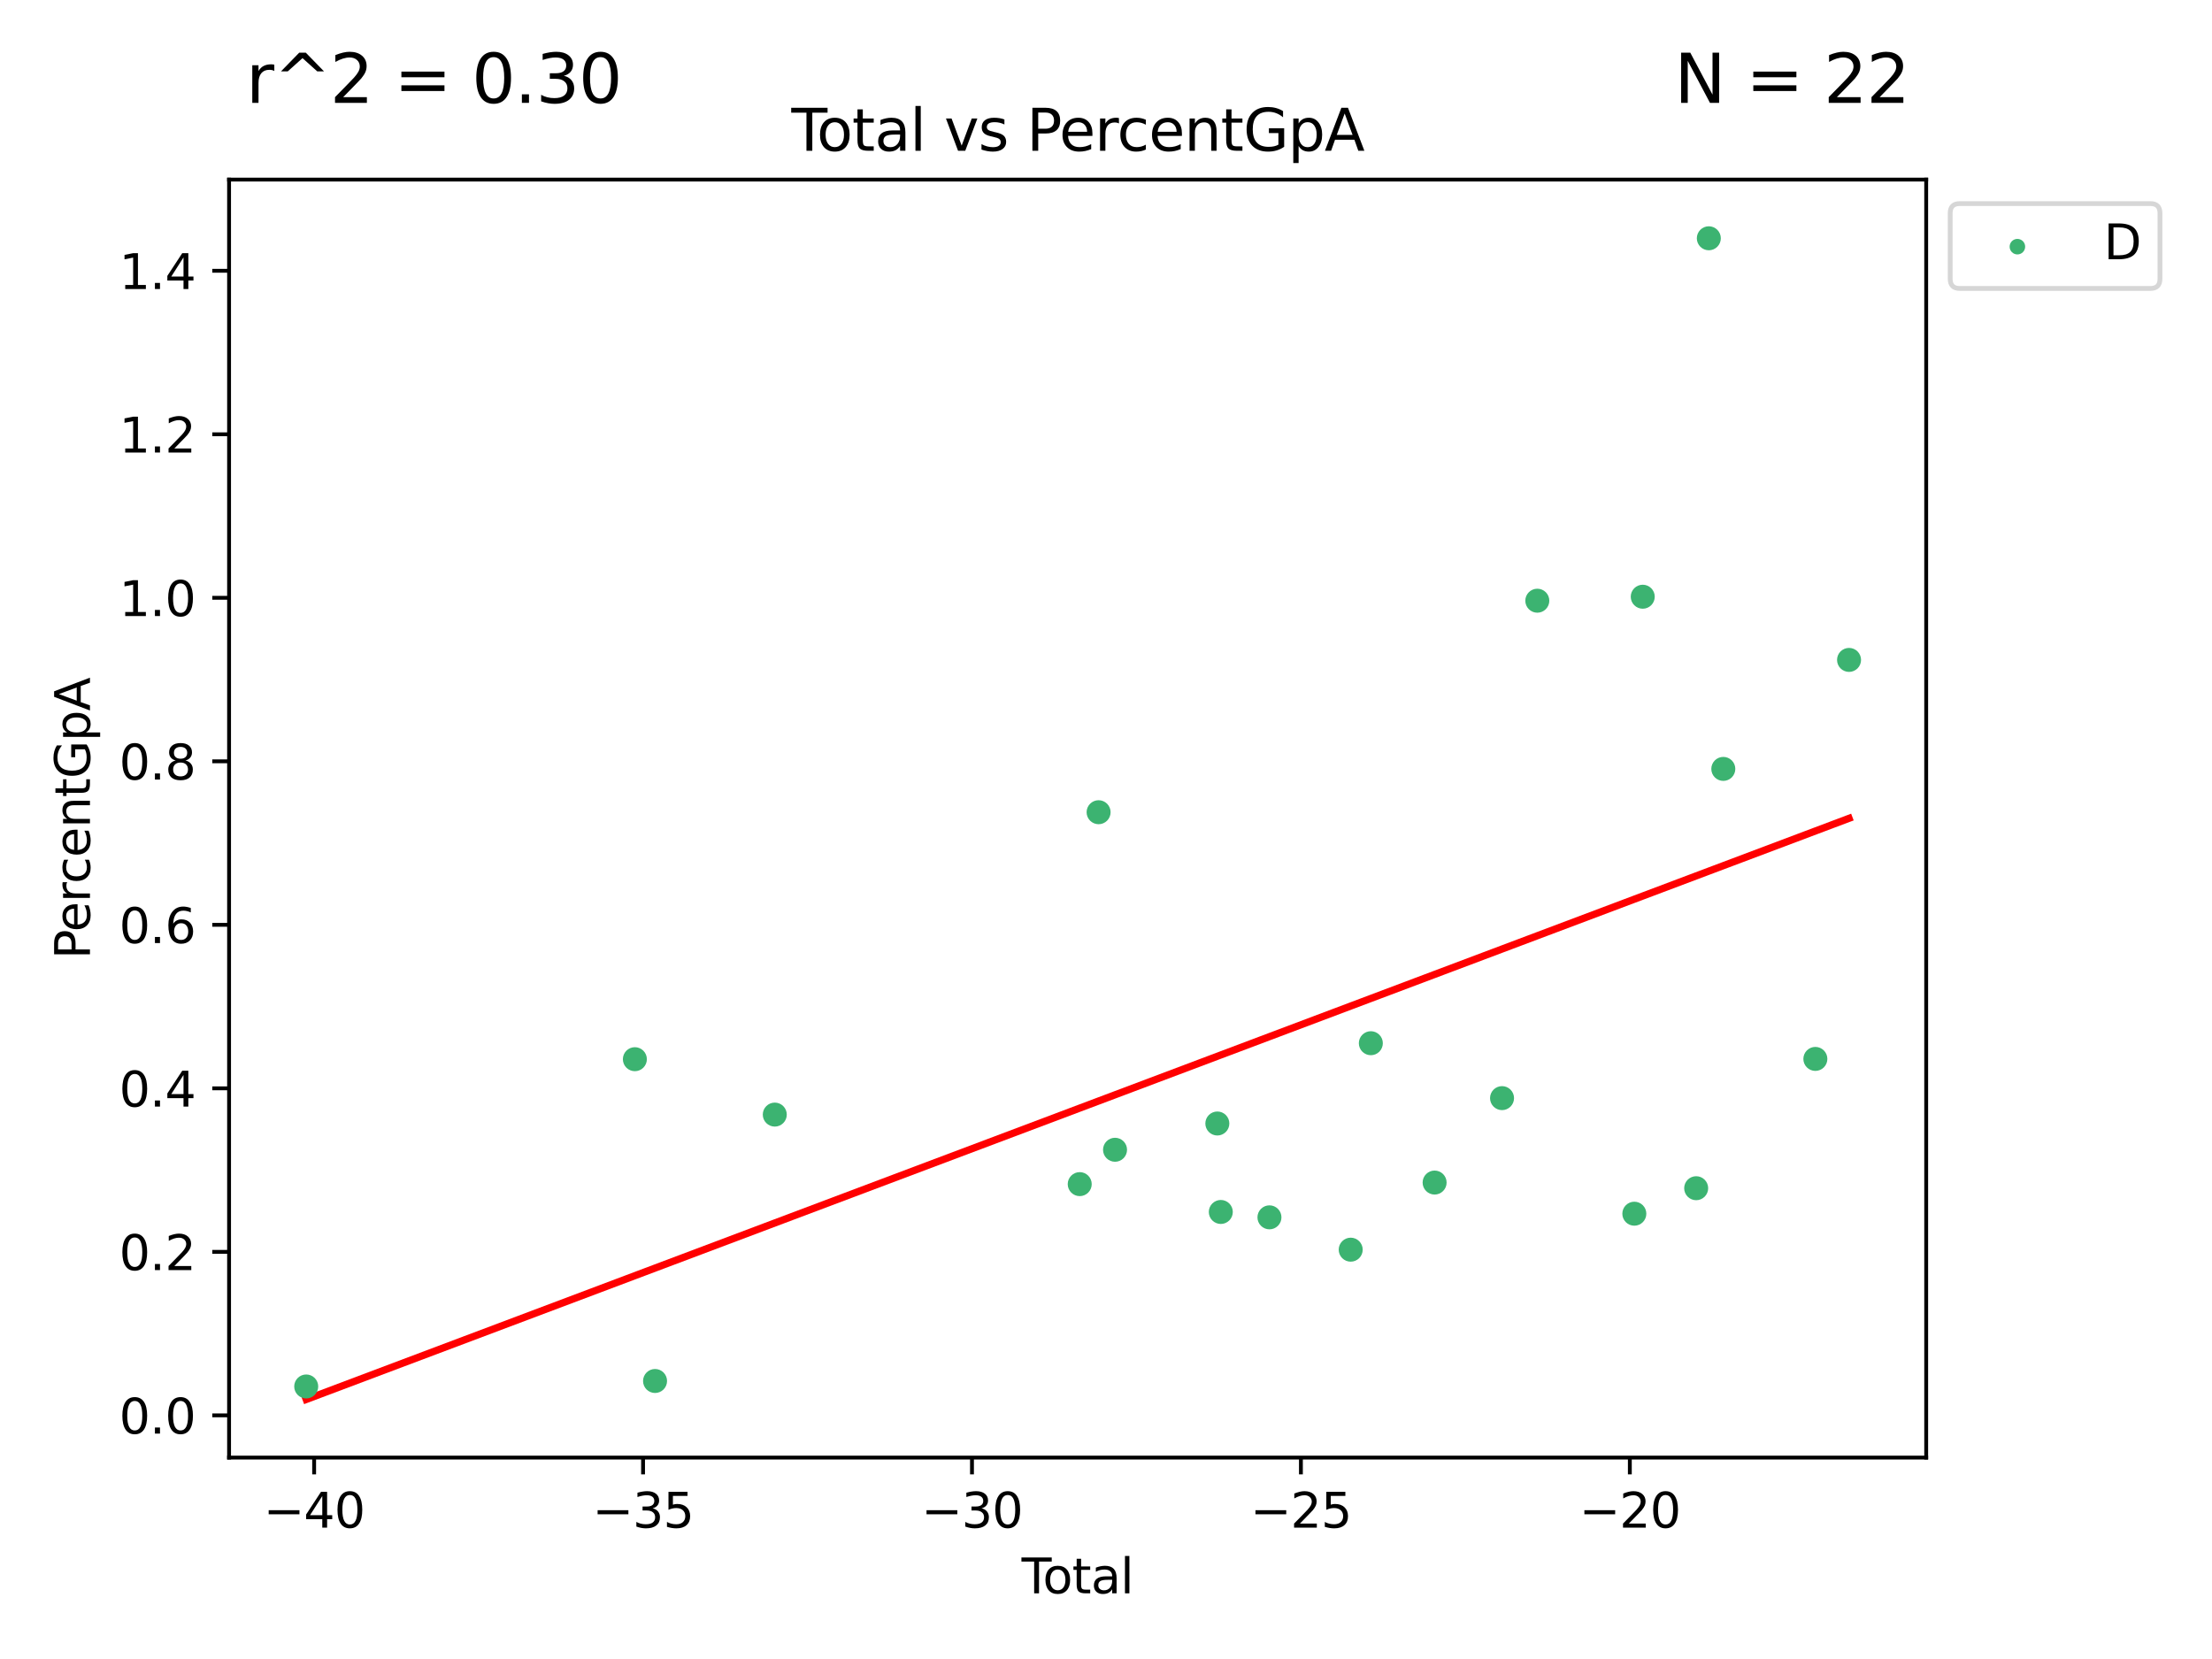 <?xml version="1.0" encoding="utf-8" standalone="no"?>
<!DOCTYPE svg PUBLIC "-//W3C//DTD SVG 1.1//EN"
  "http://www.w3.org/Graphics/SVG/1.1/DTD/svg11.dtd">
<svg xmlns:xlink="http://www.w3.org/1999/xlink" width="460.8pt" height="345.6pt" viewBox="0 0 460.8 345.6" xmlns="http://www.w3.org/2000/svg" version="1.1">
 <defs>
  <style type="text/css">*{stroke-linejoin: round; stroke-linecap: butt}</style>
 </defs>
 <g id="figure_1">
  <g id="patch_1">
   <path d="M 0 345.6 
L 460.8 345.6 
L 460.8 0 
L 0 0 
z
" style="fill: #ffffff"/>
  </g>
  <g id="axes_1">
   <g id="patch_2">
    <path d="M 47.72 303.64 
L 401.26 303.64 
L 401.26 37.411 
L 47.72 37.411 
z
" style="fill: #ffffff"/>
   </g>
   <g id="PathCollection_1">
    <defs>
     <path id="m2064e3dc28" d="M 0 1.118 
C 0.297 1.118 0.581 1 0.791 0.791 
C 1 0.581 1.118 0.297 1.118 0 
C 1.118 -0.297 1 -0.581 0.791 -0.791 
C 0.581 -1 0.297 -1.118 0 -1.118 
C -0.297 -1.118 -0.581 -1 -0.791 -0.791 
C -1 -0.581 -1.118 -0.297 -1.118 0 
C -1.118 0.297 -1 0.581 -0.791 0.791 
C -0.581 1 -0.297 1.118 0 1.118 
z
" style="stroke: #3cb371"/>
    </defs>
    <g clip-path="url(#p8b23c88c65)">
     <use xlink:href="#m2064e3dc28" x="63.79" y="288.828" style="fill: #3cb371; stroke: #3cb371"/>
     <use xlink:href="#m2064e3dc28" x="132.255" y="220.649" style="fill: #3cb371; stroke: #3cb371"/>
     <use xlink:href="#m2064e3dc28" x="136.459" y="287.685" style="fill: #3cb371; stroke: #3cb371"/>
     <use xlink:href="#m2064e3dc28" x="161.401" y="232.191" style="fill: #3cb371; stroke: #3cb371"/>
     <use xlink:href="#m2064e3dc28" x="224.926" y="246.675" style="fill: #3cb371; stroke: #3cb371"/>
     <use xlink:href="#m2064e3dc28" x="228.858" y="169.2" style="fill: #3cb371; stroke: #3cb371"/>
     <use xlink:href="#m2064e3dc28" x="232.282" y="239.517" style="fill: #3cb371; stroke: #3cb371"/>
     <use xlink:href="#m2064e3dc28" x="253.594" y="234.046" style="fill: #3cb371; stroke: #3cb371"/>
     <use xlink:href="#m2064e3dc28" x="254.316" y="252.474" style="fill: #3cb371; stroke: #3cb371"/>
     <use xlink:href="#m2064e3dc28" x="264.45" y="253.593" style="fill: #3cb371; stroke: #3cb371"/>
     <use xlink:href="#m2064e3dc28" x="281.376" y="260.33" style="fill: #3cb371; stroke: #3cb371"/>
     <use xlink:href="#m2064e3dc28" x="285.571" y="217.32" style="fill: #3cb371; stroke: #3cb371"/>
     <use xlink:href="#m2064e3dc28" x="298.856" y="246.348" style="fill: #3cb371; stroke: #3cb371"/>
     <use xlink:href="#m2064e3dc28" x="312.902" y="228.76" style="fill: #3cb371; stroke: #3cb371"/>
     <use xlink:href="#m2064e3dc28" x="320.25" y="125.138" style="fill: #3cb371; stroke: #3cb371"/>
     <use xlink:href="#m2064e3dc28" x="340.461" y="252.836" style="fill: #3cb371; stroke: #3cb371"/>
     <use xlink:href="#m2064e3dc28" x="342.214" y="124.308" style="fill: #3cb371; stroke: #3cb371"/>
     <use xlink:href="#m2064e3dc28" x="353.344" y="247.526" style="fill: #3cb371; stroke: #3cb371"/>
     <use xlink:href="#m2064e3dc28" x="355.979" y="49.638" style="fill: #3cb371; stroke: #3cb371"/>
     <use xlink:href="#m2064e3dc28" x="358.997" y="160.175" style="fill: #3cb371; stroke: #3cb371"/>
     <use xlink:href="#m2064e3dc28" x="378.173" y="220.59" style="fill: #3cb371; stroke: #3cb371"/>
     <use xlink:href="#m2064e3dc28" x="385.19" y="137.472" style="fill: #3cb371; stroke: #3cb371"/>
    </g>
   </g>
   <g id="matplotlib.axis_1">
    <g id="xtick_1">
     <g id="line2d_1">
      <defs>
       <path id="m6297d84219" d="M 0 0 
L 0 3.5 
" style="stroke: #000000; stroke-width: 0.8"/>
      </defs>
      <g>
       <use xlink:href="#m6297d84219" x="65.44" y="303.64" style="stroke: #000000; stroke-width: 0.8"/>
      </g>
     </g>
     <g id="text_1">
      <!-- −40 -->
      <g transform="translate(54.888 318.238)scale(0.1 -0.1)">
       <defs>
        <path id="DejaVuSans-2212" d="M 678 2272 
L 4684 2272 
L 4684 1741 
L 678 1741 
L 678 2272 
z
" transform="scale(0.016)"/>
        <path id="DejaVuSans-34" d="M 2419 4116 
L 825 1625 
L 2419 1625 
L 2419 4116 
z
M 2253 4666 
L 3047 4666 
L 3047 1625 
L 3713 1625 
L 3713 1100 
L 3047 1100 
L 3047 0 
L 2419 0 
L 2419 1100 
L 313 1100 
L 313 1709 
L 2253 4666 
z
" transform="scale(0.016)"/>
        <path id="DejaVuSans-30" d="M 2034 4250 
Q 1547 4250 1301 3770 
Q 1056 3291 1056 2328 
Q 1056 1369 1301 889 
Q 1547 409 2034 409 
Q 2525 409 2770 889 
Q 3016 1369 3016 2328 
Q 3016 3291 2770 3770 
Q 2525 4250 2034 4250 
z
M 2034 4750 
Q 2819 4750 3233 4129 
Q 3647 3509 3647 2328 
Q 3647 1150 3233 529 
Q 2819 -91 2034 -91 
Q 1250 -91 836 529 
Q 422 1150 422 2328 
Q 422 3509 836 4129 
Q 1250 4750 2034 4750 
z
" transform="scale(0.016)"/>
       </defs>
       <use xlink:href="#DejaVuSans-2212"/>
       <use xlink:href="#DejaVuSans-34" x="83.789"/>
       <use xlink:href="#DejaVuSans-30" x="147.412"/>
      </g>
     </g>
    </g>
    <g id="xtick_2">
     <g id="line2d_2">
      <g>
       <use xlink:href="#m6297d84219" x="133.961" y="303.64" style="stroke: #000000; stroke-width: 0.8"/>
      </g>
     </g>
     <g id="text_2">
      <!-- −35 -->
      <g transform="translate(123.409 318.238)scale(0.1 -0.1)">
       <defs>
        <path id="DejaVuSans-33" d="M 2597 2516 
Q 3050 2419 3304 2112 
Q 3559 1806 3559 1356 
Q 3559 666 3084 287 
Q 2609 -91 1734 -91 
Q 1441 -91 1130 -33 
Q 819 25 488 141 
L 488 750 
Q 750 597 1062 519 
Q 1375 441 1716 441 
Q 2309 441 2620 675 
Q 2931 909 2931 1356 
Q 2931 1769 2642 2001 
Q 2353 2234 1838 2234 
L 1294 2234 
L 1294 2753 
L 1863 2753 
Q 2328 2753 2575 2939 
Q 2822 3125 2822 3475 
Q 2822 3834 2567 4026 
Q 2313 4219 1838 4219 
Q 1578 4219 1281 4162 
Q 984 4106 628 3988 
L 628 4550 
Q 988 4650 1302 4700 
Q 1616 4750 1894 4750 
Q 2613 4750 3031 4423 
Q 3450 4097 3450 3541 
Q 3450 3153 3228 2886 
Q 3006 2619 2597 2516 
z
" transform="scale(0.016)"/>
        <path id="DejaVuSans-35" d="M 691 4666 
L 3169 4666 
L 3169 4134 
L 1269 4134 
L 1269 2991 
Q 1406 3038 1543 3061 
Q 1681 3084 1819 3084 
Q 2600 3084 3056 2656 
Q 3513 2228 3513 1497 
Q 3513 744 3044 326 
Q 2575 -91 1722 -91 
Q 1428 -91 1123 -41 
Q 819 9 494 109 
L 494 744 
Q 775 591 1075 516 
Q 1375 441 1709 441 
Q 2250 441 2565 725 
Q 2881 1009 2881 1497 
Q 2881 1984 2565 2268 
Q 2250 2553 1709 2553 
Q 1456 2553 1204 2497 
Q 953 2441 691 2322 
L 691 4666 
z
" transform="scale(0.016)"/>
       </defs>
       <use xlink:href="#DejaVuSans-2212"/>
       <use xlink:href="#DejaVuSans-33" x="83.789"/>
       <use xlink:href="#DejaVuSans-35" x="147.412"/>
      </g>
     </g>
    </g>
    <g id="xtick_3">
     <g id="line2d_3">
      <g>
       <use xlink:href="#m6297d84219" x="202.482" y="303.64" style="stroke: #000000; stroke-width: 0.8"/>
      </g>
     </g>
     <g id="text_3">
      <!-- −30 -->
      <g transform="translate(191.93 318.238)scale(0.1 -0.1)">
       <use xlink:href="#DejaVuSans-2212"/>
       <use xlink:href="#DejaVuSans-33" x="83.789"/>
       <use xlink:href="#DejaVuSans-30" x="147.412"/>
      </g>
     </g>
    </g>
    <g id="xtick_4">
     <g id="line2d_4">
      <g>
       <use xlink:href="#m6297d84219" x="271.004" y="303.64" style="stroke: #000000; stroke-width: 0.8"/>
      </g>
     </g>
     <g id="text_4">
      <!-- −25 -->
      <g transform="translate(260.451 318.238)scale(0.1 -0.1)">
       <defs>
        <path id="DejaVuSans-32" d="M 1228 531 
L 3431 531 
L 3431 0 
L 469 0 
L 469 531 
Q 828 903 1448 1529 
Q 2069 2156 2228 2338 
Q 2531 2678 2651 2914 
Q 2772 3150 2772 3378 
Q 2772 3750 2511 3984 
Q 2250 4219 1831 4219 
Q 1534 4219 1204 4116 
Q 875 4013 500 3803 
L 500 4441 
Q 881 4594 1212 4672 
Q 1544 4750 1819 4750 
Q 2544 4750 2975 4387 
Q 3406 4025 3406 3419 
Q 3406 3131 3298 2873 
Q 3191 2616 2906 2266 
Q 2828 2175 2409 1742 
Q 1991 1309 1228 531 
z
" transform="scale(0.016)"/>
       </defs>
       <use xlink:href="#DejaVuSans-2212"/>
       <use xlink:href="#DejaVuSans-32" x="83.789"/>
       <use xlink:href="#DejaVuSans-35" x="147.412"/>
      </g>
     </g>
    </g>
    <g id="xtick_5">
     <g id="line2d_5">
      <g>
       <use xlink:href="#m6297d84219" x="339.525" y="303.64" style="stroke: #000000; stroke-width: 0.8"/>
      </g>
     </g>
     <g id="text_5">
      <!-- −20 -->
      <g transform="translate(328.972 318.238)scale(0.1 -0.1)">
       <use xlink:href="#DejaVuSans-2212"/>
       <use xlink:href="#DejaVuSans-32" x="83.789"/>
       <use xlink:href="#DejaVuSans-30" x="147.412"/>
      </g>
     </g>
    </g>
    <g id="text_6">
     <!-- Total -->
     <g transform="translate(212.813 331.917)scale(0.1 -0.1)">
      <defs>
       <path id="DejaVuSans-54" d="M -19 4666 
L 3928 4666 
L 3928 4134 
L 2272 4134 
L 2272 0 
L 1638 0 
L 1638 4134 
L -19 4134 
L -19 4666 
z
" transform="scale(0.016)"/>
       <path id="DejaVuSans-6f" d="M 1959 3097 
Q 1497 3097 1228 2736 
Q 959 2375 959 1747 
Q 959 1119 1226 758 
Q 1494 397 1959 397 
Q 2419 397 2687 759 
Q 2956 1122 2956 1747 
Q 2956 2369 2687 2733 
Q 2419 3097 1959 3097 
z
M 1959 3584 
Q 2709 3584 3137 3096 
Q 3566 2609 3566 1747 
Q 3566 888 3137 398 
Q 2709 -91 1959 -91 
Q 1206 -91 779 398 
Q 353 888 353 1747 
Q 353 2609 779 3096 
Q 1206 3584 1959 3584 
z
" transform="scale(0.016)"/>
       <path id="DejaVuSans-74" d="M 1172 4494 
L 1172 3500 
L 2356 3500 
L 2356 3053 
L 1172 3053 
L 1172 1153 
Q 1172 725 1289 603 
Q 1406 481 1766 481 
L 2356 481 
L 2356 0 
L 1766 0 
Q 1100 0 847 248 
Q 594 497 594 1153 
L 594 3053 
L 172 3053 
L 172 3500 
L 594 3500 
L 594 4494 
L 1172 4494 
z
" transform="scale(0.016)"/>
       <path id="DejaVuSans-61" d="M 2194 1759 
Q 1497 1759 1228 1600 
Q 959 1441 959 1056 
Q 959 750 1161 570 
Q 1363 391 1709 391 
Q 2188 391 2477 730 
Q 2766 1069 2766 1631 
L 2766 1759 
L 2194 1759 
z
M 3341 1997 
L 3341 0 
L 2766 0 
L 2766 531 
Q 2569 213 2275 61 
Q 1981 -91 1556 -91 
Q 1019 -91 701 211 
Q 384 513 384 1019 
Q 384 1609 779 1909 
Q 1175 2209 1959 2209 
L 2766 2209 
L 2766 2266 
Q 2766 2663 2505 2880 
Q 2244 3097 1772 3097 
Q 1472 3097 1187 3025 
Q 903 2953 641 2809 
L 641 3341 
Q 956 3463 1253 3523 
Q 1550 3584 1831 3584 
Q 2591 3584 2966 3190 
Q 3341 2797 3341 1997 
z
" transform="scale(0.016)"/>
       <path id="DejaVuSans-6c" d="M 603 4863 
L 1178 4863 
L 1178 0 
L 603 0 
L 603 4863 
z
" transform="scale(0.016)"/>
      </defs>
      <use xlink:href="#DejaVuSans-54"/>
      <use xlink:href="#DejaVuSans-6f" x="44.084"/>
      <use xlink:href="#DejaVuSans-74" x="105.266"/>
      <use xlink:href="#DejaVuSans-61" x="144.475"/>
      <use xlink:href="#DejaVuSans-6c" x="205.754"/>
     </g>
    </g>
   </g>
   <g id="matplotlib.axis_2">
    <g id="ytick_1">
     <g id="line2d_6">
      <defs>
       <path id="m7f71fc68ca" d="M 0 0 
L -3.5 0 
" style="stroke: #000000; stroke-width: 0.8"/>
      </defs>
      <g>
       <use xlink:href="#m7f71fc68ca" x="47.72" y="294.846" style="stroke: #000000; stroke-width: 0.8"/>
      </g>
     </g>
     <g id="text_7">
      <!-- 0.0 -->
      <g transform="translate(24.817 298.645)scale(0.1 -0.1)">
       <defs>
        <path id="DejaVuSans-2e" d="M 684 794 
L 1344 794 
L 1344 0 
L 684 0 
L 684 794 
z
" transform="scale(0.016)"/>
       </defs>
       <use xlink:href="#DejaVuSans-30"/>
       <use xlink:href="#DejaVuSans-2e" x="63.623"/>
       <use xlink:href="#DejaVuSans-30" x="95.41"/>
      </g>
     </g>
    </g>
    <g id="ytick_2">
     <g id="line2d_7">
      <g>
       <use xlink:href="#m7f71fc68ca" x="47.72" y="260.783" style="stroke: #000000; stroke-width: 0.8"/>
      </g>
     </g>
     <g id="text_8">
      <!-- 0.2 -->
      <g transform="translate(24.817 264.583)scale(0.1 -0.1)">
       <use xlink:href="#DejaVuSans-30"/>
       <use xlink:href="#DejaVuSans-2e" x="63.623"/>
       <use xlink:href="#DejaVuSans-32" x="95.41"/>
      </g>
     </g>
    </g>
    <g id="ytick_3">
     <g id="line2d_8">
      <g>
       <use xlink:href="#m7f71fc68ca" x="47.72" y="226.721" style="stroke: #000000; stroke-width: 0.8"/>
      </g>
     </g>
     <g id="text_9">
      <!-- 0.4 -->
      <g transform="translate(24.817 230.52)scale(0.1 -0.1)">
       <use xlink:href="#DejaVuSans-30"/>
       <use xlink:href="#DejaVuSans-2e" x="63.623"/>
       <use xlink:href="#DejaVuSans-34" x="95.41"/>
      </g>
     </g>
    </g>
    <g id="ytick_4">
     <g id="line2d_9">
      <g>
       <use xlink:href="#m7f71fc68ca" x="47.72" y="192.658" style="stroke: #000000; stroke-width: 0.8"/>
      </g>
     </g>
     <g id="text_10">
      <!-- 0.6 -->
      <g transform="translate(24.817 196.457)scale(0.1 -0.1)">
       <defs>
        <path id="DejaVuSans-36" d="M 2113 2584 
Q 1688 2584 1439 2293 
Q 1191 2003 1191 1497 
Q 1191 994 1439 701 
Q 1688 409 2113 409 
Q 2538 409 2786 701 
Q 3034 994 3034 1497 
Q 3034 2003 2786 2293 
Q 2538 2584 2113 2584 
z
M 3366 4563 
L 3366 3988 
Q 3128 4100 2886 4159 
Q 2644 4219 2406 4219 
Q 1781 4219 1451 3797 
Q 1122 3375 1075 2522 
Q 1259 2794 1537 2939 
Q 1816 3084 2150 3084 
Q 2853 3084 3261 2657 
Q 3669 2231 3669 1497 
Q 3669 778 3244 343 
Q 2819 -91 2113 -91 
Q 1303 -91 875 529 
Q 447 1150 447 2328 
Q 447 3434 972 4092 
Q 1497 4750 2381 4750 
Q 2619 4750 2861 4703 
Q 3103 4656 3366 4563 
z
" transform="scale(0.016)"/>
       </defs>
       <use xlink:href="#DejaVuSans-30"/>
       <use xlink:href="#DejaVuSans-2e" x="63.623"/>
       <use xlink:href="#DejaVuSans-36" x="95.41"/>
      </g>
     </g>
    </g>
    <g id="ytick_5">
     <g id="line2d_10">
      <g>
       <use xlink:href="#m7f71fc68ca" x="47.72" y="158.596" style="stroke: #000000; stroke-width: 0.8"/>
      </g>
     </g>
     <g id="text_11">
      <!-- 0.8 -->
      <g transform="translate(24.817 162.395)scale(0.1 -0.1)">
       <defs>
        <path id="DejaVuSans-38" d="M 2034 2216 
Q 1584 2216 1326 1975 
Q 1069 1734 1069 1313 
Q 1069 891 1326 650 
Q 1584 409 2034 409 
Q 2484 409 2743 651 
Q 3003 894 3003 1313 
Q 3003 1734 2745 1975 
Q 2488 2216 2034 2216 
z
M 1403 2484 
Q 997 2584 770 2862 
Q 544 3141 544 3541 
Q 544 4100 942 4425 
Q 1341 4750 2034 4750 
Q 2731 4750 3128 4425 
Q 3525 4100 3525 3541 
Q 3525 3141 3298 2862 
Q 3072 2584 2669 2484 
Q 3125 2378 3379 2068 
Q 3634 1759 3634 1313 
Q 3634 634 3220 271 
Q 2806 -91 2034 -91 
Q 1263 -91 848 271 
Q 434 634 434 1313 
Q 434 1759 690 2068 
Q 947 2378 1403 2484 
z
M 1172 3481 
Q 1172 3119 1398 2916 
Q 1625 2713 2034 2713 
Q 2441 2713 2670 2916 
Q 2900 3119 2900 3481 
Q 2900 3844 2670 4047 
Q 2441 4250 2034 4250 
Q 1625 4250 1398 4047 
Q 1172 3844 1172 3481 
z
" transform="scale(0.016)"/>
       </defs>
       <use xlink:href="#DejaVuSans-30"/>
       <use xlink:href="#DejaVuSans-2e" x="63.623"/>
       <use xlink:href="#DejaVuSans-38" x="95.41"/>
      </g>
     </g>
    </g>
    <g id="ytick_6">
     <g id="line2d_11">
      <g>
       <use xlink:href="#m7f71fc68ca" x="47.72" y="124.533" style="stroke: #000000; stroke-width: 0.8"/>
      </g>
     </g>
     <g id="text_12">
      <!-- 1.0 -->
      <g transform="translate(24.817 128.332)scale(0.1 -0.1)">
       <defs>
        <path id="DejaVuSans-31" d="M 794 531 
L 1825 531 
L 1825 4091 
L 703 3866 
L 703 4441 
L 1819 4666 
L 2450 4666 
L 2450 531 
L 3481 531 
L 3481 0 
L 794 0 
L 794 531 
z
" transform="scale(0.016)"/>
       </defs>
       <use xlink:href="#DejaVuSans-31"/>
       <use xlink:href="#DejaVuSans-2e" x="63.623"/>
       <use xlink:href="#DejaVuSans-30" x="95.41"/>
      </g>
     </g>
    </g>
    <g id="ytick_7">
     <g id="line2d_12">
      <g>
       <use xlink:href="#m7f71fc68ca" x="47.72" y="90.47" style="stroke: #000000; stroke-width: 0.8"/>
      </g>
     </g>
     <g id="text_13">
      <!-- 1.2 -->
      <g transform="translate(24.817 94.27)scale(0.1 -0.1)">
       <use xlink:href="#DejaVuSans-31"/>
       <use xlink:href="#DejaVuSans-2e" x="63.623"/>
       <use xlink:href="#DejaVuSans-32" x="95.41"/>
      </g>
     </g>
    </g>
    <g id="ytick_8">
     <g id="line2d_13">
      <g>
       <use xlink:href="#m7f71fc68ca" x="47.72" y="56.408" style="stroke: #000000; stroke-width: 0.8"/>
      </g>
     </g>
     <g id="text_14">
      <!-- 1.4 -->
      <g transform="translate(24.817 60.207)scale(0.1 -0.1)">
       <use xlink:href="#DejaVuSans-31"/>
       <use xlink:href="#DejaVuSans-2e" x="63.623"/>
       <use xlink:href="#DejaVuSans-34" x="95.41"/>
      </g>
     </g>
    </g>
    <g id="text_15">
     <!-- PercentGpA -->
     <g transform="translate(18.737 199.802)rotate(-90)scale(0.1 -0.1)">
      <defs>
       <path id="DejaVuSans-50" d="M 1259 4147 
L 1259 2394 
L 2053 2394 
Q 2494 2394 2734 2622 
Q 2975 2850 2975 3272 
Q 2975 3691 2734 3919 
Q 2494 4147 2053 4147 
L 1259 4147 
z
M 628 4666 
L 2053 4666 
Q 2838 4666 3239 4311 
Q 3641 3956 3641 3272 
Q 3641 2581 3239 2228 
Q 2838 1875 2053 1875 
L 1259 1875 
L 1259 0 
L 628 0 
L 628 4666 
z
" transform="scale(0.016)"/>
       <path id="DejaVuSans-65" d="M 3597 1894 
L 3597 1613 
L 953 1613 
Q 991 1019 1311 708 
Q 1631 397 2203 397 
Q 2534 397 2845 478 
Q 3156 559 3463 722 
L 3463 178 
Q 3153 47 2828 -22 
Q 2503 -91 2169 -91 
Q 1331 -91 842 396 
Q 353 884 353 1716 
Q 353 2575 817 3079 
Q 1281 3584 2069 3584 
Q 2775 3584 3186 3129 
Q 3597 2675 3597 1894 
z
M 3022 2063 
Q 3016 2534 2758 2815 
Q 2500 3097 2075 3097 
Q 1594 3097 1305 2825 
Q 1016 2553 972 2059 
L 3022 2063 
z
" transform="scale(0.016)"/>
       <path id="DejaVuSans-72" d="M 2631 2963 
Q 2534 3019 2420 3045 
Q 2306 3072 2169 3072 
Q 1681 3072 1420 2755 
Q 1159 2438 1159 1844 
L 1159 0 
L 581 0 
L 581 3500 
L 1159 3500 
L 1159 2956 
Q 1341 3275 1631 3429 
Q 1922 3584 2338 3584 
Q 2397 3584 2469 3576 
Q 2541 3569 2628 3553 
L 2631 2963 
z
" transform="scale(0.016)"/>
       <path id="DejaVuSans-63" d="M 3122 3366 
L 3122 2828 
Q 2878 2963 2633 3030 
Q 2388 3097 2138 3097 
Q 1578 3097 1268 2742 
Q 959 2388 959 1747 
Q 959 1106 1268 751 
Q 1578 397 2138 397 
Q 2388 397 2633 464 
Q 2878 531 3122 666 
L 3122 134 
Q 2881 22 2623 -34 
Q 2366 -91 2075 -91 
Q 1284 -91 818 406 
Q 353 903 353 1747 
Q 353 2603 823 3093 
Q 1294 3584 2113 3584 
Q 2378 3584 2631 3529 
Q 2884 3475 3122 3366 
z
" transform="scale(0.016)"/>
       <path id="DejaVuSans-6e" d="M 3513 2113 
L 3513 0 
L 2938 0 
L 2938 2094 
Q 2938 2591 2744 2837 
Q 2550 3084 2163 3084 
Q 1697 3084 1428 2787 
Q 1159 2491 1159 1978 
L 1159 0 
L 581 0 
L 581 3500 
L 1159 3500 
L 1159 2956 
Q 1366 3272 1645 3428 
Q 1925 3584 2291 3584 
Q 2894 3584 3203 3211 
Q 3513 2838 3513 2113 
z
" transform="scale(0.016)"/>
       <path id="DejaVuSans-47" d="M 3809 666 
L 3809 1919 
L 2778 1919 
L 2778 2438 
L 4434 2438 
L 4434 434 
Q 4069 175 3628 42 
Q 3188 -91 2688 -91 
Q 1594 -91 976 548 
Q 359 1188 359 2328 
Q 359 3472 976 4111 
Q 1594 4750 2688 4750 
Q 3144 4750 3555 4637 
Q 3966 4525 4313 4306 
L 4313 3634 
Q 3963 3931 3569 4081 
Q 3175 4231 2741 4231 
Q 1884 4231 1454 3753 
Q 1025 3275 1025 2328 
Q 1025 1384 1454 906 
Q 1884 428 2741 428 
Q 3075 428 3337 486 
Q 3600 544 3809 666 
z
" transform="scale(0.016)"/>
       <path id="DejaVuSans-70" d="M 1159 525 
L 1159 -1331 
L 581 -1331 
L 581 3500 
L 1159 3500 
L 1159 2969 
Q 1341 3281 1617 3432 
Q 1894 3584 2278 3584 
Q 2916 3584 3314 3078 
Q 3713 2572 3713 1747 
Q 3713 922 3314 415 
Q 2916 -91 2278 -91 
Q 1894 -91 1617 61 
Q 1341 213 1159 525 
z
M 3116 1747 
Q 3116 2381 2855 2742 
Q 2594 3103 2138 3103 
Q 1681 3103 1420 2742 
Q 1159 2381 1159 1747 
Q 1159 1113 1420 752 
Q 1681 391 2138 391 
Q 2594 391 2855 752 
Q 3116 1113 3116 1747 
z
" transform="scale(0.016)"/>
       <path id="DejaVuSans-41" d="M 2188 4044 
L 1331 1722 
L 3047 1722 
L 2188 4044 
z
M 1831 4666 
L 2547 4666 
L 4325 0 
L 3669 0 
L 3244 1197 
L 1141 1197 
L 716 0 
L 50 0 
L 1831 4666 
z
" transform="scale(0.016)"/>
      </defs>
      <use xlink:href="#DejaVuSans-50"/>
      <use xlink:href="#DejaVuSans-65" x="56.678"/>
      <use xlink:href="#DejaVuSans-72" x="118.201"/>
      <use xlink:href="#DejaVuSans-63" x="157.064"/>
      <use xlink:href="#DejaVuSans-65" x="212.045"/>
      <use xlink:href="#DejaVuSans-6e" x="273.568"/>
      <use xlink:href="#DejaVuSans-74" x="336.947"/>
      <use xlink:href="#DejaVuSans-47" x="376.156"/>
      <use xlink:href="#DejaVuSans-70" x="453.646"/>
      <use xlink:href="#DejaVuSans-41" x="517.123"/>
     </g>
    </g>
   </g>
   <g id="LineCollection_1">
    <path d="M 63.79 289.073 
L 63.79 288.584 
" clip-path="url(#p8b23c88c65)" style="fill: none; stroke: #696969"/>
    <path d="M 132.255 220.79 
L 132.255 220.509 
" clip-path="url(#p8b23c88c65)" style="fill: none; stroke: #696969"/>
    <path d="M 136.459 287.774 
L 136.459 287.596 
" clip-path="url(#p8b23c88c65)" style="fill: none; stroke: #696969"/>
    <path d="M 161.401 232.229 
L 161.401 232.153 
" clip-path="url(#p8b23c88c65)" style="fill: none; stroke: #696969"/>
    <path d="M 224.926 246.97 
L 224.926 246.381 
" clip-path="url(#p8b23c88c65)" style="fill: none; stroke: #696969"/>
    <path d="M 228.858 169.77 
L 228.858 168.631 
" clip-path="url(#p8b23c88c65)" style="fill: none; stroke: #696969"/>
    <path d="M 232.282 239.693 
L 232.282 239.34 
" clip-path="url(#p8b23c88c65)" style="fill: none; stroke: #696969"/>
    <path d="M 253.594 234.162 
L 253.594 233.929 
" clip-path="url(#p8b23c88c65)" style="fill: none; stroke: #696969"/>
    <path d="M 254.316 252.491 
L 254.316 252.456 
" clip-path="url(#p8b23c88c65)" style="fill: none; stroke: #696969"/>
    <path d="M 264.45 253.913 
L 264.45 253.273 
" clip-path="url(#p8b23c88c65)" style="fill: none; stroke: #696969"/>
    <path d="M 281.376 260.53 
L 281.376 260.13 
" clip-path="url(#p8b23c88c65)" style="fill: none; stroke: #696969"/>
    <path d="M 285.571 217.504 
L 285.571 217.136 
" clip-path="url(#p8b23c88c65)" style="fill: none; stroke: #696969"/>
    <path d="M 298.856 246.56 
L 298.856 246.135 
" clip-path="url(#p8b23c88c65)" style="fill: none; stroke: #696969"/>
    <path d="M 312.902 228.97 
L 312.902 228.55 
" clip-path="url(#p8b23c88c65)" style="fill: none; stroke: #696969"/>
    <path d="M 320.25 125.168 
L 320.25 125.107 
" clip-path="url(#p8b23c88c65)" style="fill: none; stroke: #696969"/>
    <path d="M 340.461 253.071 
L 340.461 252.602 
" clip-path="url(#p8b23c88c65)" style="fill: none; stroke: #696969"/>
    <path d="M 342.214 124.562 
L 342.214 124.053 
" clip-path="url(#p8b23c88c65)" style="fill: none; stroke: #696969"/>
    <path d="M 353.344 247.765 
L 353.344 247.286 
" clip-path="url(#p8b23c88c65)" style="fill: none; stroke: #696969"/>
    <path d="M 355.979 49.763 
L 355.979 49.513 
" clip-path="url(#p8b23c88c65)" style="fill: none; stroke: #696969"/>
    <path d="M 358.997 160.246 
L 358.997 160.104 
" clip-path="url(#p8b23c88c65)" style="fill: none; stroke: #696969"/>
    <path d="M 378.173 220.938 
L 378.173 220.243 
" clip-path="url(#p8b23c88c65)" style="fill: none; stroke: #696969"/>
    <path d="M 385.19 137.536 
L 385.19 137.408 
" clip-path="url(#p8b23c88c65)" style="fill: none; stroke: #696969"/>
   </g>
   <g id="line2d_14">
    <defs>
     <path id="mf8ef7c2582" d="M 2 0 
L -2 -0 
" style="stroke: #696969"/>
    </defs>
    <g clip-path="url(#p8b23c88c65)">
     <use xlink:href="#mf8ef7c2582" x="63.79" y="289.073" style="fill: #696969; stroke: #696969"/>
     <use xlink:href="#mf8ef7c2582" x="132.255" y="220.79" style="fill: #696969; stroke: #696969"/>
     <use xlink:href="#mf8ef7c2582" x="136.459" y="287.774" style="fill: #696969; stroke: #696969"/>
     <use xlink:href="#mf8ef7c2582" x="161.401" y="232.229" style="fill: #696969; stroke: #696969"/>
     <use xlink:href="#mf8ef7c2582" x="224.926" y="246.97" style="fill: #696969; stroke: #696969"/>
     <use xlink:href="#mf8ef7c2582" x="228.858" y="169.77" style="fill: #696969; stroke: #696969"/>
     <use xlink:href="#mf8ef7c2582" x="232.282" y="239.693" style="fill: #696969; stroke: #696969"/>
     <use xlink:href="#mf8ef7c2582" x="253.594" y="234.162" style="fill: #696969; stroke: #696969"/>
     <use xlink:href="#mf8ef7c2582" x="254.316" y="252.491" style="fill: #696969; stroke: #696969"/>
     <use xlink:href="#mf8ef7c2582" x="264.45" y="253.913" style="fill: #696969; stroke: #696969"/>
     <use xlink:href="#mf8ef7c2582" x="281.376" y="260.53" style="fill: #696969; stroke: #696969"/>
     <use xlink:href="#mf8ef7c2582" x="285.571" y="217.504" style="fill: #696969; stroke: #696969"/>
     <use xlink:href="#mf8ef7c2582" x="298.856" y="246.56" style="fill: #696969; stroke: #696969"/>
     <use xlink:href="#mf8ef7c2582" x="312.902" y="228.97" style="fill: #696969; stroke: #696969"/>
     <use xlink:href="#mf8ef7c2582" x="320.25" y="125.168" style="fill: #696969; stroke: #696969"/>
     <use xlink:href="#mf8ef7c2582" x="340.461" y="253.071" style="fill: #696969; stroke: #696969"/>
     <use xlink:href="#mf8ef7c2582" x="342.214" y="124.562" style="fill: #696969; stroke: #696969"/>
     <use xlink:href="#mf8ef7c2582" x="353.344" y="247.765" style="fill: #696969; stroke: #696969"/>
     <use xlink:href="#mf8ef7c2582" x="355.979" y="49.763" style="fill: #696969; stroke: #696969"/>
     <use xlink:href="#mf8ef7c2582" x="358.997" y="160.246" style="fill: #696969; stroke: #696969"/>
     <use xlink:href="#mf8ef7c2582" x="378.173" y="220.938" style="fill: #696969; stroke: #696969"/>
     <use xlink:href="#mf8ef7c2582" x="385.19" y="137.536" style="fill: #696969; stroke: #696969"/>
    </g>
   </g>
   <g id="line2d_15">
    <g clip-path="url(#p8b23c88c65)">
     <use xlink:href="#mf8ef7c2582" x="63.79" y="288.584" style="fill: #696969; stroke: #696969"/>
     <use xlink:href="#mf8ef7c2582" x="132.255" y="220.509" style="fill: #696969; stroke: #696969"/>
     <use xlink:href="#mf8ef7c2582" x="136.459" y="287.596" style="fill: #696969; stroke: #696969"/>
     <use xlink:href="#mf8ef7c2582" x="161.401" y="232.153" style="fill: #696969; stroke: #696969"/>
     <use xlink:href="#mf8ef7c2582" x="224.926" y="246.381" style="fill: #696969; stroke: #696969"/>
     <use xlink:href="#mf8ef7c2582" x="228.858" y="168.631" style="fill: #696969; stroke: #696969"/>
     <use xlink:href="#mf8ef7c2582" x="232.282" y="239.34" style="fill: #696969; stroke: #696969"/>
     <use xlink:href="#mf8ef7c2582" x="253.594" y="233.929" style="fill: #696969; stroke: #696969"/>
     <use xlink:href="#mf8ef7c2582" x="254.316" y="252.456" style="fill: #696969; stroke: #696969"/>
     <use xlink:href="#mf8ef7c2582" x="264.45" y="253.273" style="fill: #696969; stroke: #696969"/>
     <use xlink:href="#mf8ef7c2582" x="281.376" y="260.13" style="fill: #696969; stroke: #696969"/>
     <use xlink:href="#mf8ef7c2582" x="285.571" y="217.136" style="fill: #696969; stroke: #696969"/>
     <use xlink:href="#mf8ef7c2582" x="298.856" y="246.135" style="fill: #696969; stroke: #696969"/>
     <use xlink:href="#mf8ef7c2582" x="312.902" y="228.55" style="fill: #696969; stroke: #696969"/>
     <use xlink:href="#mf8ef7c2582" x="320.25" y="125.107" style="fill: #696969; stroke: #696969"/>
     <use xlink:href="#mf8ef7c2582" x="340.461" y="252.602" style="fill: #696969; stroke: #696969"/>
     <use xlink:href="#mf8ef7c2582" x="342.214" y="124.053" style="fill: #696969; stroke: #696969"/>
     <use xlink:href="#mf8ef7c2582" x="353.344" y="247.286" style="fill: #696969; stroke: #696969"/>
     <use xlink:href="#mf8ef7c2582" x="355.979" y="49.513" style="fill: #696969; stroke: #696969"/>
     <use xlink:href="#mf8ef7c2582" x="358.997" y="160.104" style="fill: #696969; stroke: #696969"/>
     <use xlink:href="#mf8ef7c2582" x="378.173" y="220.243" style="fill: #696969; stroke: #696969"/>
     <use xlink:href="#mf8ef7c2582" x="385.19" y="137.408" style="fill: #696969; stroke: #696969"/>
    </g>
   </g>
   <g id="line2d_16">
    <path d="M 63.79 291.539 
L 132.255 265.749 
L 136.459 264.165 
L 161.401 254.77 
L 224.926 230.841 
L 228.858 229.36 
L 232.282 228.07 
L 253.594 220.042 
L 254.316 219.77 
L 264.45 215.952 
L 281.376 209.576 
L 285.571 207.996 
L 298.856 202.992 
L 312.902 197.701 
L 320.25 194.933 
L 340.461 187.32 
L 342.214 186.66 
L 353.344 182.467 
L 355.979 181.474 
L 358.997 180.337 
L 378.173 173.114 
L 385.19 170.471 
" clip-path="url(#p8b23c88c65)" style="fill: none; stroke: #ff0000; stroke-width: 1.5; stroke-linecap: square"/>
   </g>
   <g id="line2d_17">
    <defs>
     <path id="mbb0719d418" d="M 0 2 
C 0.53 2 1.039 1.789 1.414 1.414 
C 1.789 1.039 2 0.53 2 0 
C 2 -0.53 1.789 -1.039 1.414 -1.414 
C 1.039 -1.789 0.53 -2 0 -2 
C -0.53 -2 -1.039 -1.789 -1.414 -1.414 
C -1.789 -1.039 -2 -0.53 -2 0 
C -2 0.53 -1.789 1.039 -1.414 1.414 
C -1.039 1.789 -0.53 2 0 2 
z
" style="stroke: #3cb371"/>
    </defs>
    <g clip-path="url(#p8b23c88c65)">
     <use xlink:href="#mbb0719d418" x="63.79" y="288.828" style="fill: #3cb371; stroke: #3cb371"/>
     <use xlink:href="#mbb0719d418" x="132.255" y="220.649" style="fill: #3cb371; stroke: #3cb371"/>
     <use xlink:href="#mbb0719d418" x="136.459" y="287.685" style="fill: #3cb371; stroke: #3cb371"/>
     <use xlink:href="#mbb0719d418" x="161.401" y="232.191" style="fill: #3cb371; stroke: #3cb371"/>
     <use xlink:href="#mbb0719d418" x="224.926" y="246.675" style="fill: #3cb371; stroke: #3cb371"/>
     <use xlink:href="#mbb0719d418" x="228.858" y="169.2" style="fill: #3cb371; stroke: #3cb371"/>
     <use xlink:href="#mbb0719d418" x="232.282" y="239.517" style="fill: #3cb371; stroke: #3cb371"/>
     <use xlink:href="#mbb0719d418" x="253.594" y="234.046" style="fill: #3cb371; stroke: #3cb371"/>
     <use xlink:href="#mbb0719d418" x="254.316" y="252.474" style="fill: #3cb371; stroke: #3cb371"/>
     <use xlink:href="#mbb0719d418" x="264.45" y="253.593" style="fill: #3cb371; stroke: #3cb371"/>
     <use xlink:href="#mbb0719d418" x="281.376" y="260.33" style="fill: #3cb371; stroke: #3cb371"/>
     <use xlink:href="#mbb0719d418" x="285.571" y="217.32" style="fill: #3cb371; stroke: #3cb371"/>
     <use xlink:href="#mbb0719d418" x="298.856" y="246.348" style="fill: #3cb371; stroke: #3cb371"/>
     <use xlink:href="#mbb0719d418" x="312.902" y="228.76" style="fill: #3cb371; stroke: #3cb371"/>
     <use xlink:href="#mbb0719d418" x="320.25" y="125.138" style="fill: #3cb371; stroke: #3cb371"/>
     <use xlink:href="#mbb0719d418" x="340.461" y="252.836" style="fill: #3cb371; stroke: #3cb371"/>
     <use xlink:href="#mbb0719d418" x="342.214" y="124.308" style="fill: #3cb371; stroke: #3cb371"/>
     <use xlink:href="#mbb0719d418" x="353.344" y="247.526" style="fill: #3cb371; stroke: #3cb371"/>
     <use xlink:href="#mbb0719d418" x="355.979" y="49.638" style="fill: #3cb371; stroke: #3cb371"/>
     <use xlink:href="#mbb0719d418" x="358.997" y="160.175" style="fill: #3cb371; stroke: #3cb371"/>
     <use xlink:href="#mbb0719d418" x="378.173" y="220.59" style="fill: #3cb371; stroke: #3cb371"/>
     <use xlink:href="#mbb0719d418" x="385.19" y="137.472" style="fill: #3cb371; stroke: #3cb371"/>
    </g>
   </g>
   <g id="patch_3">
    <path d="M 47.72 303.64 
L 47.72 37.411 
" style="fill: none; stroke: #000000; stroke-width: 0.8; stroke-linejoin: miter; stroke-linecap: square"/>
   </g>
   <g id="patch_4">
    <path d="M 401.26 303.64 
L 401.26 37.411 
" style="fill: none; stroke: #000000; stroke-width: 0.8; stroke-linejoin: miter; stroke-linecap: square"/>
   </g>
   <g id="patch_5">
    <path d="M 47.72 303.64 
L 401.26 303.64 
" style="fill: none; stroke: #000000; stroke-width: 0.8; stroke-linejoin: miter; stroke-linecap: square"/>
   </g>
   <g id="patch_6">
    <path d="M 47.72 37.411 
L 401.26 37.411 
" style="fill: none; stroke: #000000; stroke-width: 0.8; stroke-linejoin: miter; stroke-linecap: square"/>
   </g>
   <g id="text_16">
    <!-- N = 22 -->
    <g transform="translate(348.806 21.426)scale(0.14 -0.14)">
     <defs>
      <path id="DejaVuSans-4e" d="M 628 4666 
L 1478 4666 
L 3547 763 
L 3547 4666 
L 4159 4666 
L 4159 0 
L 3309 0 
L 1241 3903 
L 1241 0 
L 628 0 
L 628 4666 
z
" transform="scale(0.016)"/>
      <path id="DejaVuSans-20" transform="scale(0.016)"/>
      <path id="DejaVuSans-3d" d="M 678 2906 
L 4684 2906 
L 4684 2381 
L 678 2381 
L 678 2906 
z
M 678 1631 
L 4684 1631 
L 4684 1100 
L 678 1100 
L 678 1631 
z
" transform="scale(0.016)"/>
     </defs>
     <use xlink:href="#DejaVuSans-4e"/>
     <use xlink:href="#DejaVuSans-20" x="74.805"/>
     <use xlink:href="#DejaVuSans-3d" x="106.592"/>
     <use xlink:href="#DejaVuSans-20" x="190.381"/>
     <use xlink:href="#DejaVuSans-32" x="222.168"/>
     <use xlink:href="#DejaVuSans-32" x="285.791"/>
    </g>
   </g>
   <g id="text_17">
    <!-- r^2 = 0.30 -->
    <g transform="translate(51.255 21.426)scale(0.14 -0.14)">
     <defs>
      <path id="DejaVuSans-5e" d="M 2988 4666 
L 4684 2925 
L 4056 2925 
L 2681 4159 
L 1306 2925 
L 678 2925 
L 2375 4666 
L 2988 4666 
z
" transform="scale(0.016)"/>
     </defs>
     <use xlink:href="#DejaVuSans-72"/>
     <use xlink:href="#DejaVuSans-5e" x="41.113"/>
     <use xlink:href="#DejaVuSans-32" x="124.902"/>
     <use xlink:href="#DejaVuSans-20" x="188.525"/>
     <use xlink:href="#DejaVuSans-3d" x="220.312"/>
     <use xlink:href="#DejaVuSans-20" x="304.102"/>
     <use xlink:href="#DejaVuSans-30" x="335.889"/>
     <use xlink:href="#DejaVuSans-2e" x="399.512"/>
     <use xlink:href="#DejaVuSans-33" x="431.299"/>
     <use xlink:href="#DejaVuSans-30" x="494.922"/>
    </g>
   </g>
   <g id="text_18">
    <!-- Total vs PercentGpA -->
    <g transform="translate(164.856 31.411)scale(0.12 -0.12)">
     <defs>
      <path id="DejaVuSans-76" d="M 191 3500 
L 800 3500 
L 1894 563 
L 2988 3500 
L 3597 3500 
L 2284 0 
L 1503 0 
L 191 3500 
z
" transform="scale(0.016)"/>
      <path id="DejaVuSans-73" d="M 2834 3397 
L 2834 2853 
Q 2591 2978 2328 3040 
Q 2066 3103 1784 3103 
Q 1356 3103 1142 2972 
Q 928 2841 928 2578 
Q 928 2378 1081 2264 
Q 1234 2150 1697 2047 
L 1894 2003 
Q 2506 1872 2764 1633 
Q 3022 1394 3022 966 
Q 3022 478 2636 193 
Q 2250 -91 1575 -91 
Q 1294 -91 989 -36 
Q 684 19 347 128 
L 347 722 
Q 666 556 975 473 
Q 1284 391 1588 391 
Q 1994 391 2212 530 
Q 2431 669 2431 922 
Q 2431 1156 2273 1281 
Q 2116 1406 1581 1522 
L 1381 1569 
Q 847 1681 609 1914 
Q 372 2147 372 2553 
Q 372 3047 722 3315 
Q 1072 3584 1716 3584 
Q 2034 3584 2315 3537 
Q 2597 3491 2834 3397 
z
" transform="scale(0.016)"/>
     </defs>
     <use xlink:href="#DejaVuSans-54"/>
     <use xlink:href="#DejaVuSans-6f" x="44.084"/>
     <use xlink:href="#DejaVuSans-74" x="105.266"/>
     <use xlink:href="#DejaVuSans-61" x="144.475"/>
     <use xlink:href="#DejaVuSans-6c" x="205.754"/>
     <use xlink:href="#DejaVuSans-20" x="233.537"/>
     <use xlink:href="#DejaVuSans-76" x="265.324"/>
     <use xlink:href="#DejaVuSans-73" x="324.504"/>
     <use xlink:href="#DejaVuSans-20" x="376.604"/>
     <use xlink:href="#DejaVuSans-50" x="408.391"/>
     <use xlink:href="#DejaVuSans-65" x="465.068"/>
     <use xlink:href="#DejaVuSans-72" x="526.592"/>
     <use xlink:href="#DejaVuSans-63" x="565.455"/>
     <use xlink:href="#DejaVuSans-65" x="620.436"/>
     <use xlink:href="#DejaVuSans-6e" x="681.959"/>
     <use xlink:href="#DejaVuSans-74" x="745.338"/>
     <use xlink:href="#DejaVuSans-47" x="784.547"/>
     <use xlink:href="#DejaVuSans-70" x="862.037"/>
     <use xlink:href="#DejaVuSans-41" x="925.514"/>
    </g>
   </g>
   <g id="legend_1">
    <g id="patch_7">
     <path d="M 408.26 60.089 
L 447.96 60.089 
Q 449.96 60.089 449.96 58.089 
L 449.96 44.411 
Q 449.96 42.411 447.96 42.411 
L 408.26 42.411 
Q 406.26 42.411 406.26 44.411 
L 406.26 58.089 
Q 406.26 60.089 408.26 60.089 
z
" style="fill: #ffffff; opacity: 0.8; stroke: #cccccc; stroke-linejoin: miter"/>
    </g>
    <g id="PathCollection_2">
     <g>
      <use xlink:href="#m2064e3dc28" x="420.26" y="51.385" style="fill: #3cb371; stroke: #3cb371"/>
     </g>
    </g>
    <g id="text_19">
     <!-- D -->
     <g transform="translate(438.26 54.01)scale(0.1 -0.1)">
      <defs>
       <path id="DejaVuSans-44" d="M 1259 4147 
L 1259 519 
L 2022 519 
Q 2988 519 3436 956 
Q 3884 1394 3884 2338 
Q 3884 3275 3436 3711 
Q 2988 4147 2022 4147 
L 1259 4147 
z
M 628 4666 
L 1925 4666 
Q 3281 4666 3915 4102 
Q 4550 3538 4550 2338 
Q 4550 1131 3912 565 
Q 3275 0 1925 0 
L 628 0 
L 628 4666 
z
" transform="scale(0.016)"/>
      </defs>
      <use xlink:href="#DejaVuSans-44"/>
     </g>
    </g>
   </g>
  </g>
 </g>
 <defs>
  <clipPath id="p8b23c88c65">
   <rect x="47.72" y="37.411" width="353.54" height="266.229"/>
  </clipPath>
 </defs>
</svg>
